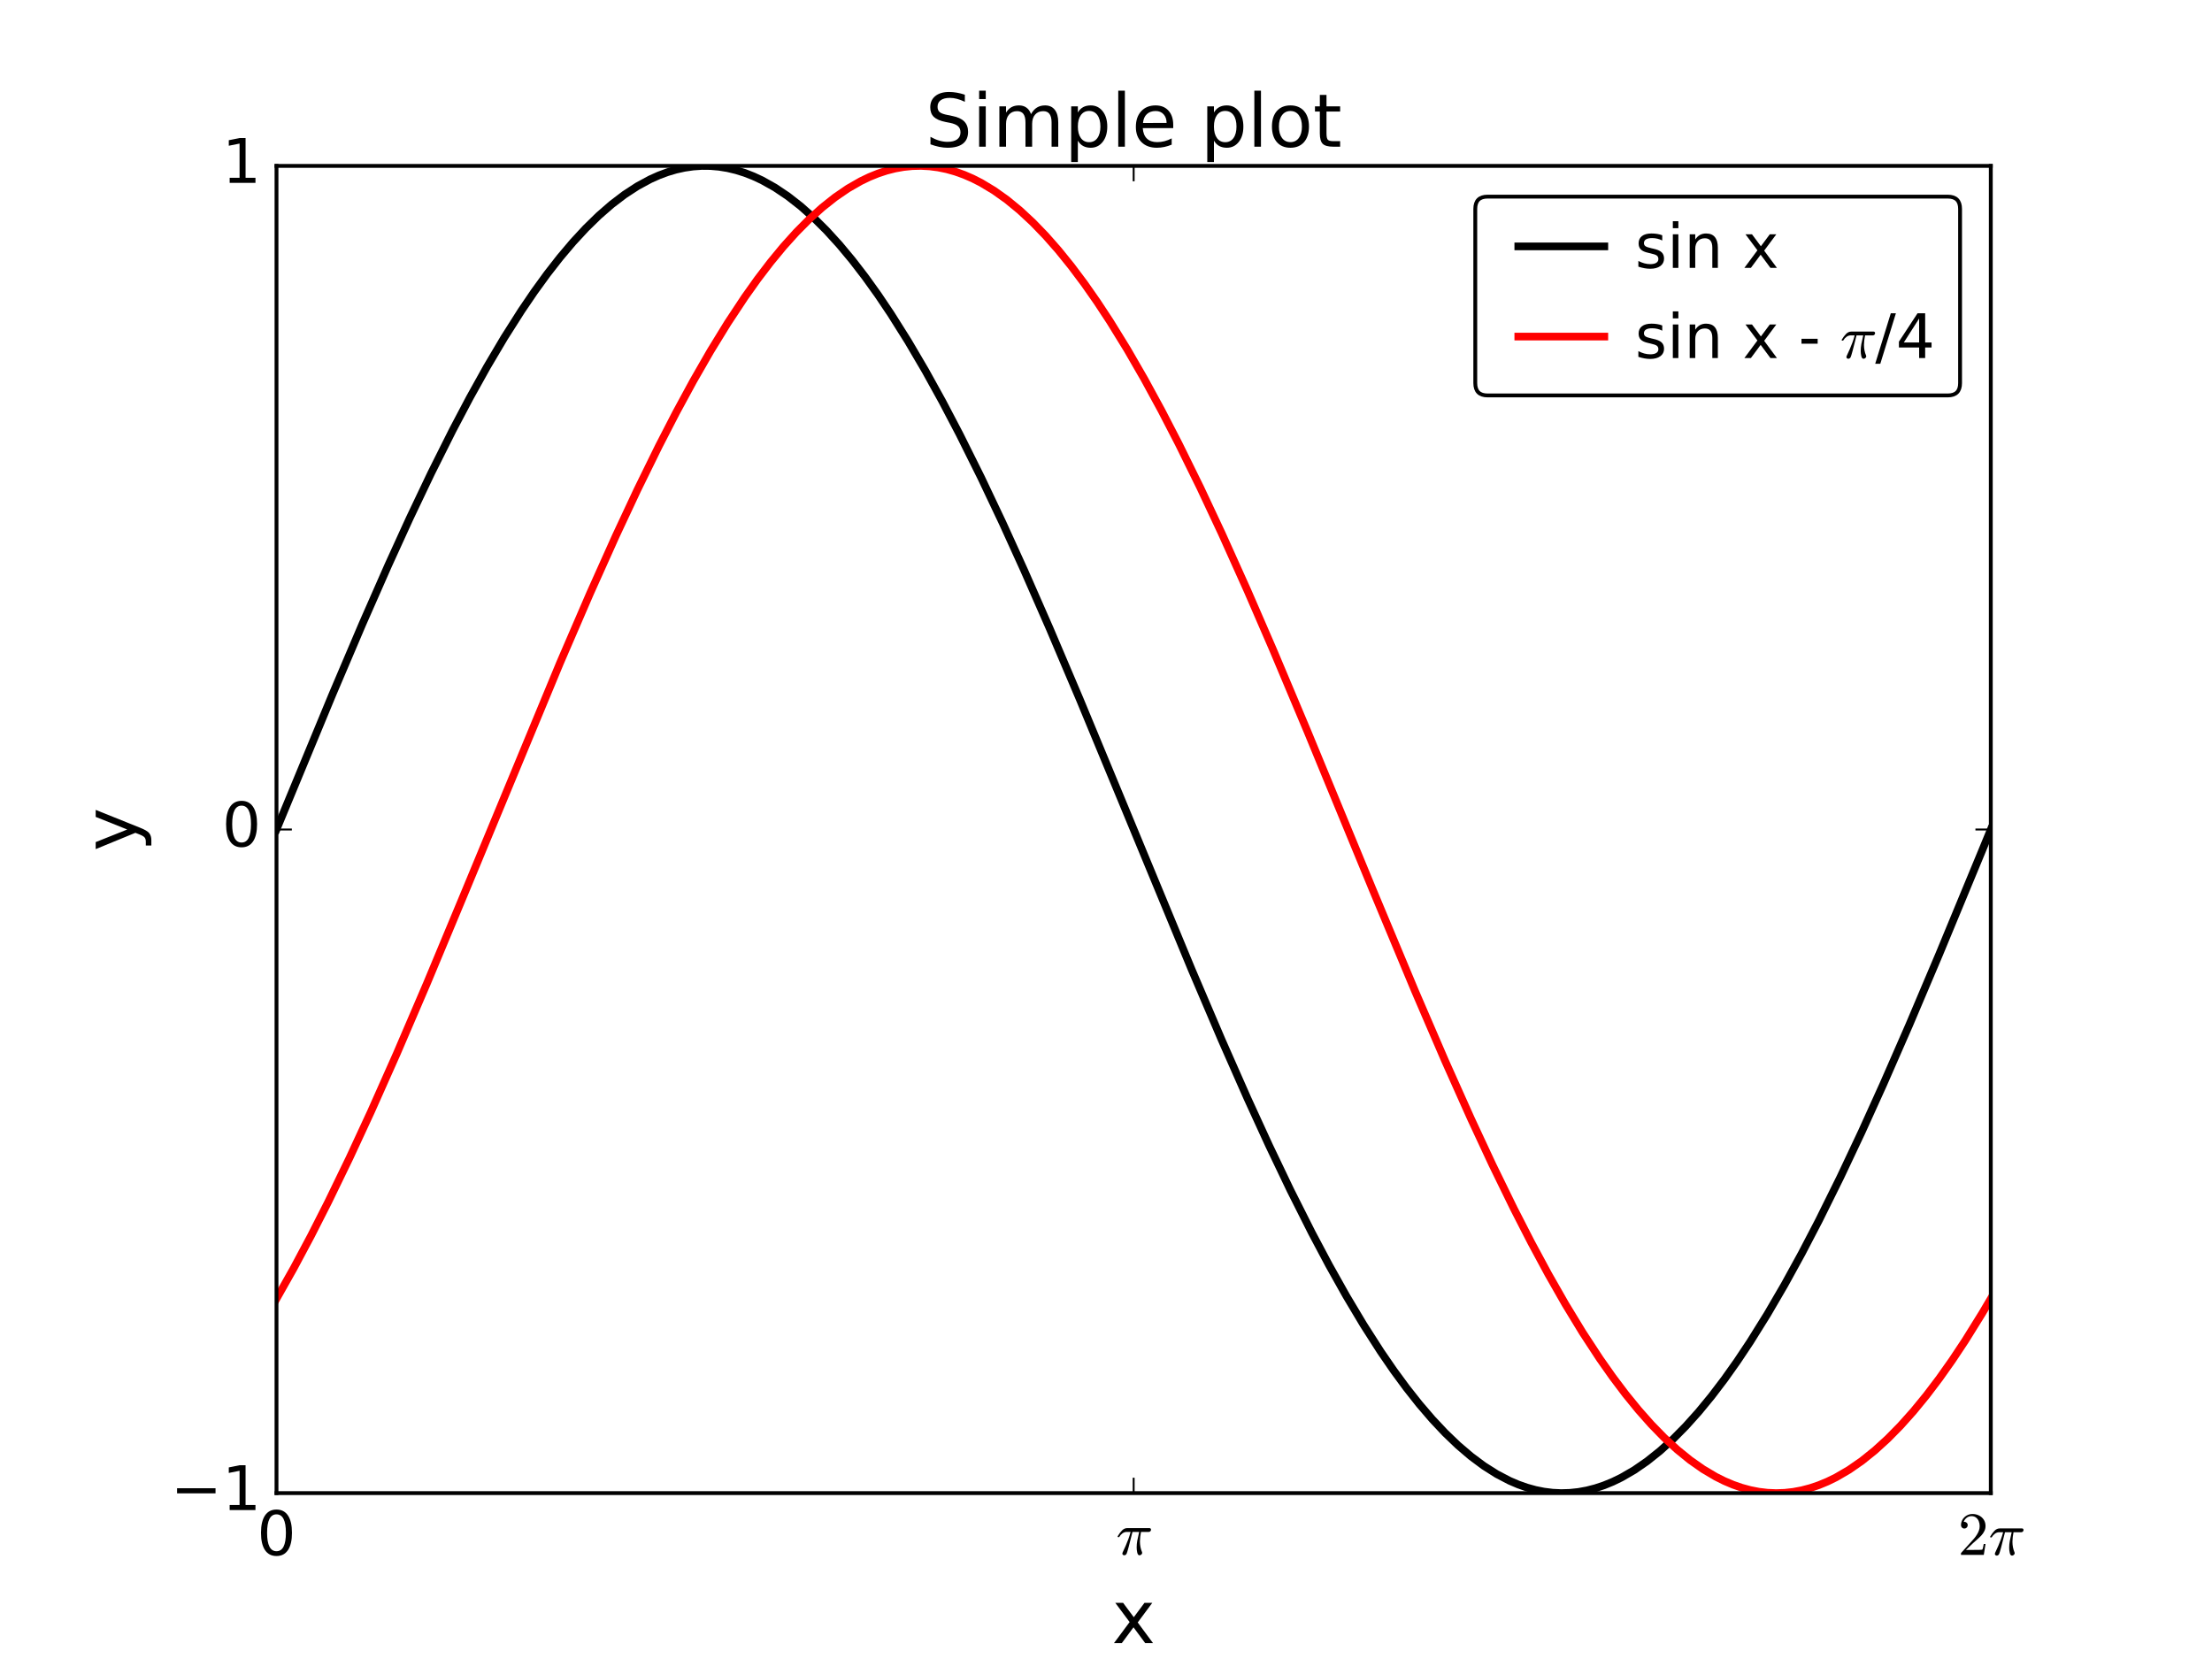 <?xml version="1.0" encoding="utf-8" standalone="no"?>
<!DOCTYPE svg PUBLIC "-//W3C//DTD SVG 1.1//EN"
  "http://www.w3.org/Graphics/SVG/1.1/DTD/svg11.dtd">
<!-- Created with matplotlib (http://matplotlib.org/) -->
<svg height="432pt" version="1.1" viewBox="0 0 576 432" width="576pt" xmlns="http://www.w3.org/2000/svg" xmlns:xlink="http://www.w3.org/1999/xlink">
 <defs>
  <style type="text/css">
*{stroke-linecap:butt;stroke-linejoin:round;stroke-miterlimit:100000;}
  </style>
 </defs>
 <g id="figure_1">
  <g id="patch_1">
   <path d="M 0 432 
L 576 432 
L 576 0 
L 0 0 
z
" style="fill:none;"/>
  </g>
  <g id="axes_1">
   <g id="patch_2">
    <path d="M 72 388.8 
L 518.4 388.8 
L 518.4 43.2 
L 72 43.2 
z
" style="fill:none;"/>
   </g>
   <g id="line2d_1">
    <path clip-path="url(#p734bd9804f)" d="M 72 216 
L 86.544 180.872 
L 94.376 162.472 
L 101.089 147.211 
L 106.683 134.955 
L 112.277 123.202 
L 117.871 112.024 
L 122.346 103.543 
L 126.821 95.507 
L 131.296 87.949 
L 135.771 80.9 
L 139.128 75.962 
L 142.484 71.338 
L 145.841 67.036 
L 149.197 63.066 
L 152.553 59.438 
L 155.91 56.159 
L 159.266 53.237 
L 162.623 50.678 
L 165.979 48.488 
L 169.335 46.671 
L 171.573 45.67 
L 173.811 44.838 
L 176.048 44.175 
L 178.286 43.683 
L 180.523 43.362 
L 182.761 43.212 
L 184.998 43.233 
L 187.236 43.426 
L 189.474 43.79 
L 191.711 44.325 
L 193.949 45.03 
L 196.186 45.905 
L 198.424 46.948 
L 201.78 48.827 
L 205.137 51.079 
L 208.493 53.699 
L 211.85 56.681 
L 215.206 60.019 
L 218.562 63.704 
L 221.919 67.73 
L 225.275 72.086 
L 228.632 76.764 
L 231.988 81.752 
L 236.463 88.867 
L 240.938 96.486 
L 245.414 104.579 
L 249.889 113.114 
L 255.483 124.353 
L 261.077 136.16 
L 266.671 148.461 
L 273.383 163.768 
L 281.215 182.205 
L 292.403 209.199 
L 310.304 252.459 
L 318.135 270.819 
L 324.848 286.035 
L 330.442 298.244 
L 336.036 309.942 
L 341.63 321.059 
L 346.105 329.487 
L 350.58 337.464 
L 355.056 344.96 
L 359.531 351.945 
L 362.887 356.83 
L 366.244 361.402 
L 369.6 365.649 
L 372.956 369.562 
L 376.313 373.133 
L 379.669 376.353 
L 383.026 379.215 
L 386.382 381.713 
L 389.738 383.841 
L 393.095 385.595 
L 395.332 386.554 
L 397.57 387.344 
L 399.808 387.964 
L 402.045 388.413 
L 404.283 388.692 
L 406.52 388.799 
L 408.758 388.734 
L 410.995 388.499 
L 413.233 388.092 
L 415.471 387.515 
L 417.708 386.767 
L 419.946 385.85 
L 422.183 384.765 
L 425.54 382.824 
L 428.896 380.51 
L 432.253 377.829 
L 435.609 374.787 
L 438.965 371.391 
L 442.322 367.648 
L 445.678 363.567 
L 449.035 359.156 
L 452.391 354.426 
L 455.747 349.387 
L 460.223 342.208 
L 464.698 334.528 
L 469.173 326.377 
L 473.648 317.789 
L 479.242 306.491 
L 484.836 294.631 
L 490.43 282.285 
L 497.143 266.934 
L 504.974 248.46 
L 516.162 221.441 
L 518.4 216 
L 518.4 216 
" style="fill:none;stroke:#000000;stroke-linecap:square;stroke-width:2.0;"/>
   </g>
   <g id="line2d_2">
    <path clip-path="url(#p734bd9804f)" d="M 72 338.188 
L 76.475 330.254 
L 80.95 321.867 
L 85.426 313.06 
L 91.02 301.515 
L 96.614 289.439 
L 103.326 274.355 
L 111.158 256.108 
L 121.227 231.964 
L 145.841 172.592 
L 153.672 154.455 
L 160.385 139.496 
L 165.979 127.546 
L 171.573 116.144 
L 176.048 107.465 
L 180.523 99.216 
L 184.998 91.431 
L 189.474 84.139 
L 193.949 77.371 
L 197.305 72.654 
L 200.662 68.257 
L 204.018 64.189 
L 207.374 60.46 
L 210.731 57.079 
L 214.087 54.052 
L 217.444 51.386 
L 220.8 49.088 
L 224.156 47.162 
L 226.394 46.087 
L 228.632 45.181 
L 230.869 44.444 
L 233.107 43.877 
L 235.344 43.481 
L 237.582 43.257 
L 239.82 43.203 
L 242.057 43.321 
L 244.295 43.61 
L 246.532 44.07 
L 248.77 44.701 
L 251.008 45.501 
L 253.245 46.471 
L 255.483 47.608 
L 258.839 49.628 
L 262.195 52.018 
L 265.552 54.775 
L 268.908 57.891 
L 272.265 61.36 
L 275.621 65.175 
L 278.977 69.325 
L 282.334 73.803 
L 285.69 78.599 
L 289.047 83.7 
L 293.522 90.96 
L 297.997 98.716 
L 302.472 106.937 
L 306.947 115.59 
L 312.541 126.963 
L 318.135 138.887 
L 324.848 153.82 
L 331.561 169.308 
L 340.511 190.582 
L 357.293 231.286 
L 368.481 258.09 
L 376.313 276.272 
L 383.026 291.281 
L 388.62 303.282 
L 394.214 314.742 
L 398.689 323.473 
L 403.164 331.777 
L 407.639 339.623 
L 412.114 346.978 
L 416.589 353.813 
L 419.946 358.582 
L 423.302 363.033 
L 426.659 367.156 
L 430.015 370.942 
L 433.371 374.382 
L 436.728 377.469 
L 440.084 380.195 
L 443.441 382.555 
L 446.797 384.543 
L 449.035 385.66 
L 451.272 386.608 
L 453.51 387.388 
L 455.747 387.997 
L 457.985 388.436 
L 460.223 388.703 
L 462.46 388.8 
L 464.698 388.725 
L 466.935 388.478 
L 469.173 388.061 
L 471.411 387.473 
L 473.648 386.715 
L 475.886 385.787 
L 478.123 384.692 
L 481.48 382.735 
L 484.836 380.406 
L 488.192 377.71 
L 491.549 374.653 
L 494.905 371.242 
L 498.262 367.485 
L 501.618 363.39 
L 504.974 358.965 
L 508.331 354.222 
L 511.687 349.171 
L 516.162 341.975 
L 518.4 338.188 
L 518.4 338.188 
" style="fill:none;stroke:#ff0000;stroke-linecap:square;stroke-width:2.0;"/>
   </g>
   <g id="patch_3">
    <path d="M 72 388.8 
L 72 43.2 
" style="fill:none;stroke:#000000;stroke-linecap:square;stroke-linejoin:miter;"/>
   </g>
   <g id="patch_4">
    <path d="M 518.4 388.8 
L 518.4 43.2 
" style="fill:none;stroke:#000000;stroke-linecap:square;stroke-linejoin:miter;"/>
   </g>
   <g id="patch_5">
    <path d="M 72 388.8 
L 518.4 388.8 
" style="fill:none;stroke:#000000;stroke-linecap:square;stroke-linejoin:miter;"/>
   </g>
   <g id="patch_6">
    <path d="M 72 43.2 
L 518.4 43.2 
" style="fill:none;stroke:#000000;stroke-linecap:square;stroke-linejoin:miter;"/>
   </g>
   <g id="matplotlib.axis_1">
    <g id="xtick_1">
     <g id="line2d_3">
      <defs>
       <path d="M 0 0 
L 0 -4 
" id="m87dc8053a9" style="stroke:#000000;stroke-width:0.5;"/>
      </defs>
      <g>
       <use style="stroke:#000000;stroke-width:0.5;" x="72.0" xlink:href="#m87dc8053a9" y="388.8"/>
      </g>
     </g>
     <g id="line2d_4">
      <defs>
       <path d="M 0 0 
L 0 4 
" id="md43da97d17" style="stroke:#000000;stroke-width:0.5;"/>
      </defs>
      <g>
       <use style="stroke:#000000;stroke-width:0.5;" x="72.0" xlink:href="#md43da97d17" y="43.2"/>
      </g>
     </g>
     <g id="text_1">
      <!-- 0 -->
      <defs>
       <path d="M 31.781 66.406 
Q 24.172 66.406 20.328 58.906 
Q 16.5 51.422 16.5 36.375 
Q 16.5 21.391 20.328 13.891 
Q 24.172 6.391 31.781 6.391 
Q 39.453 6.391 43.281 13.891 
Q 47.125 21.391 47.125 36.375 
Q 47.125 51.422 43.281 58.906 
Q 39.453 66.406 31.781 66.406 
M 31.781 74.219 
Q 44.047 74.219 50.516 64.516 
Q 56.984 54.828 56.984 36.375 
Q 56.984 17.969 50.516 8.266 
Q 44.047 -1.422 31.781 -1.422 
Q 19.531 -1.422 13.062 8.266 
Q 6.594 17.969 6.594 36.375 
Q 6.594 54.828 13.062 64.516 
Q 19.531 74.219 31.781 74.219 
" id="BitstreamVeraSans-Roman-30"/>
      </defs>
      <g transform="translate(66.91 404.957)scale(0.16 -0.16)">
       <use xlink:href="#BitstreamVeraSans-Roman-30"/>
      </g>
     </g>
    </g>
    <g id="xtick_2">
     <g id="line2d_5">
      <g>
       <use style="stroke:#000000;stroke-width:0.5;" x="295.2" xlink:href="#m87dc8053a9" y="388.8"/>
      </g>
     </g>
     <g id="line2d_6">
      <g>
       <use style="stroke:#000000;stroke-width:0.5;" x="295.2" xlink:href="#md43da97d17" y="43.2"/>
      </g>
     </g>
     <g id="text_2">
      <!-- $\pi$ -->
      <defs>
       <path d="M 10.109 1.703 
Q 10.109 2.25 10.5 3.328 
Q 13.281 9.125 15.688 14.719 
Q 18.109 20.312 20.031 25.609 
Q 21.969 30.906 23.578 36.922 
L 17.188 36.922 
Q 13.531 36.922 10.344 34.625 
Q 7.172 32.328 5.078 28.812 
Q 4.891 28.422 4.5 28.422 
L 3.328 28.422 
Q 2.391 28.422 2.391 29.391 
Q 2.391 29.594 2.594 29.984 
Q 5.859 35.547 9.594 39.328 
Q 13.328 43.109 18.016 43.109 
L 54.297 43.109 
Q 55.328 43.109 56.047 42.422 
Q 56.781 41.75 56.781 40.578 
Q 56.781 39.109 55.734 38.016 
Q 54.688 36.922 53.219 36.922 
L 40.484 36.922 
Q 38.875 29.047 38.719 21.578 
Q 38.719 11.969 42.094 4.203 
Q 42.391 3.609 42.391 2.984 
Q 42.391 1.906 41.75 0.969 
Q 41.109 0.047 40.109 -0.531 
Q 39.109 -1.125 37.984 -1.125 
Q 35.359 -1.125 34.375 3.172 
Q 33.406 7.469 33.406 11.531 
Q 33.406 17.234 34.375 22.531 
Q 35.359 27.828 37.5 36.922 
L 26.609 36.922 
Q 18.703 4.891 17.094 1.609 
Q 15.672 -1.125 13.188 -1.125 
Q 11.969 -1.125 11.031 -0.312 
Q 10.109 0.484 10.109 1.703 
" id="Cmmi10-bc"/>
      </defs>
      <g transform="translate(290.64 404.957)scale(0.16 -0.16)">
       <use transform="translate(0.0 0.891)" xlink:href="#Cmmi10-bc"/>
      </g>
     </g>
    </g>
    <g id="xtick_3">
     <g id="line2d_7">
      <g>
       <use style="stroke:#000000;stroke-width:0.5;" x="518.4" xlink:href="#m87dc8053a9" y="388.8"/>
      </g>
     </g>
     <g id="line2d_8">
      <g>
       <use style="stroke:#000000;stroke-width:0.5;" x="518.4" xlink:href="#md43da97d17" y="43.2"/>
      </g>
     </g>
     <g id="text_3">
      <!-- $2\pi$ -->
      <defs>
       <path d="M 4.984 0 
L 4.984 2.688 
Q 4.984 2.938 5.172 3.219 
L 20.703 20.406 
Q 24.219 24.219 26.406 26.797 
Q 28.609 29.391 30.75 32.766 
Q 32.906 36.141 34.156 39.625 
Q 35.406 43.109 35.406 47.016 
Q 35.406 51.125 33.891 54.859 
Q 32.375 58.594 29.375 60.844 
Q 26.375 63.094 22.125 63.094 
Q 17.781 63.094 14.312 60.469 
Q 10.844 57.859 9.422 53.719 
Q 9.812 53.812 10.5 53.812 
Q 12.75 53.812 14.328 52.297 
Q 15.922 50.781 15.922 48.391 
Q 15.922 46.094 14.328 44.5 
Q 12.75 42.922 10.5 42.922 
Q 8.156 42.922 6.562 44.547 
Q 4.984 46.188 4.984 48.391 
Q 4.984 52.156 6.391 55.438 
Q 7.812 58.734 10.469 61.297 
Q 13.141 63.875 16.484 65.234 
Q 19.828 66.609 23.578 66.609 
Q 29.297 66.609 34.219 64.188 
Q 39.156 61.766 42.031 57.344 
Q 44.922 52.938 44.922 47.016 
Q 44.922 42.672 43.016 38.766 
Q 41.109 34.859 38.125 31.656 
Q 35.156 28.469 30.516 24.406 
Q 25.875 20.359 24.422 19 
L 13.094 8.109 
L 22.703 8.109 
Q 29.781 8.109 34.547 8.219 
Q 39.312 8.344 39.594 8.594 
Q 40.766 9.859 42 17.828 
L 44.922 17.828 
L 42.094 0 
z
" id="Cmr10-32"/>
      </defs>
      <g transform="translate(509.84 404.957)scale(0.16 -0.16)">
       <use transform="translate(0.0 0.391)" xlink:href="#Cmr10-32"/>
       <use transform="translate(50.0 0.391)" xlink:href="#Cmmi10-bc"/>
      </g>
     </g>
    </g>
    <g id="text_4">
     <!-- x -->
     <defs>
      <path d="M 54.891 54.688 
L 35.109 28.078 
L 55.906 0 
L 45.312 0 
L 29.391 21.484 
L 13.484 0 
L 2.875 0 
L 24.125 28.609 
L 4.688 54.688 
L 15.281 54.688 
L 29.781 35.203 
L 44.281 54.688 
z
" id="BitstreamVeraSans-Roman-78"/>
     </defs>
     <g transform="translate(289.518 427.874)scale(0.192 -0.192)">
      <use xlink:href="#BitstreamVeraSans-Roman-78"/>
     </g>
    </g>
   </g>
   <g id="matplotlib.axis_2">
    <g id="ytick_1">
     <g id="line2d_9">
      <defs>
       <path d="M 0 0 
L 4 0 
" id="m08e983ef0c" style="stroke:#000000;stroke-width:0.5;"/>
      </defs>
      <g>
       <use style="stroke:#000000;stroke-width:0.5;" x="72.0" xlink:href="#m08e983ef0c" y="388.8"/>
      </g>
     </g>
     <g id="line2d_10">
      <defs>
       <path d="M 0 0 
L -4 0 
" id="m08f3ff0b2f" style="stroke:#000000;stroke-width:0.5;"/>
      </defs>
      <g>
       <use style="stroke:#000000;stroke-width:0.5;" x="518.4" xlink:href="#m08f3ff0b2f" y="388.8"/>
      </g>
     </g>
     <g id="text_5">
      <!-- −1 -->
      <defs>
       <path d="M 10.594 35.5 
L 73.188 35.5 
L 73.188 27.203 
L 10.594 27.203 
z
" id="BitstreamVeraSans-Roman-2212"/>
       <path d="M 12.406 8.297 
L 28.516 8.297 
L 28.516 63.922 
L 10.984 60.406 
L 10.984 69.391 
L 28.422 72.906 
L 38.281 72.906 
L 38.281 8.297 
L 54.391 8.297 
L 54.391 0 
L 12.406 0 
z
" id="BitstreamVeraSans-Roman-31"/>
      </defs>
      <g transform="translate(44.413 393.215)scale(0.16 -0.16)">
       <use xlink:href="#BitstreamVeraSans-Roman-2212"/>
       <use x="83.789" xlink:href="#BitstreamVeraSans-Roman-31"/>
      </g>
     </g>
    </g>
    <g id="ytick_2">
     <g id="line2d_11">
      <g>
       <use style="stroke:#000000;stroke-width:0.5;" x="72.0" xlink:href="#m08e983ef0c" y="216.0"/>
      </g>
     </g>
     <g id="line2d_12">
      <g>
       <use style="stroke:#000000;stroke-width:0.5;" x="518.4" xlink:href="#m08f3ff0b2f" y="216.0"/>
      </g>
     </g>
     <g id="text_6">
      <!-- 0 -->
      <g transform="translate(57.82 220.415)scale(0.16 -0.16)">
       <use xlink:href="#BitstreamVeraSans-Roman-30"/>
      </g>
     </g>
    </g>
    <g id="ytick_3">
     <g id="line2d_13">
      <g>
       <use style="stroke:#000000;stroke-width:0.5;" x="72.0" xlink:href="#m08e983ef0c" y="43.2"/>
      </g>
     </g>
     <g id="line2d_14">
      <g>
       <use style="stroke:#000000;stroke-width:0.5;" x="518.4" xlink:href="#m08f3ff0b2f" y="43.2"/>
      </g>
     </g>
     <g id="text_7">
      <!-- 1 -->
      <g transform="translate(57.82 47.615)scale(0.16 -0.16)">
       <use xlink:href="#BitstreamVeraSans-Roman-31"/>
      </g>
     </g>
    </g>
    <g id="text_8">
     <!-- y -->
     <defs>
      <path d="M 32.172 -5.078 
Q 28.375 -14.844 24.75 -17.812 
Q 21.141 -20.797 15.094 -20.797 
L 7.906 -20.797 
L 7.906 -13.281 
L 13.188 -13.281 
Q 16.891 -13.281 18.938 -11.516 
Q 21 -9.766 23.484 -3.219 
L 25.094 0.875 
L 2.984 54.688 
L 12.5 54.688 
L 29.594 11.922 
L 46.688 54.688 
L 56.203 54.688 
z
" id="BitstreamVeraSans-Roman-79"/>
     </defs>
     <g transform="translate(35.419 221.682)rotate(-90.0)scale(0.192 -0.192)">
      <use xlink:href="#BitstreamVeraSans-Roman-79"/>
     </g>
    </g>
   </g>
   <g id="text_9">
    <!-- Simple plot -->
    <defs>
     <path d="M 53.516 70.516 
L 53.516 60.891 
Q 47.906 63.578 42.922 64.891 
Q 37.938 66.219 33.297 66.219 
Q 25.25 66.219 20.875 63.094 
Q 16.5 59.969 16.5 54.203 
Q 16.5 49.359 19.406 46.891 
Q 22.312 44.438 30.422 42.922 
L 36.375 41.703 
Q 47.406 39.594 52.656 34.297 
Q 57.906 29 57.906 20.125 
Q 57.906 9.516 50.797 4.047 
Q 43.703 -1.422 29.984 -1.422 
Q 24.812 -1.422 18.969 -0.25 
Q 13.141 0.922 6.891 3.219 
L 6.891 13.375 
Q 12.891 10.016 18.656 8.297 
Q 24.422 6.594 29.984 6.594 
Q 38.422 6.594 43.016 9.906 
Q 47.609 13.234 47.609 19.391 
Q 47.609 24.75 44.312 27.781 
Q 41.016 30.812 33.5 32.328 
L 27.484 33.5 
Q 16.453 35.688 11.516 40.375 
Q 6.594 45.062 6.594 53.422 
Q 6.594 63.094 13.406 68.656 
Q 20.219 74.219 32.172 74.219 
Q 37.312 74.219 42.625 73.281 
Q 47.953 72.359 53.516 70.516 
" id="BitstreamVeraSans-Roman-53"/>
     <path d="M 9.422 54.688 
L 18.406 54.688 
L 18.406 0 
L 9.422 0 
z
M 9.422 75.984 
L 18.406 75.984 
L 18.406 64.594 
L 9.422 64.594 
z
" id="BitstreamVeraSans-Roman-69"/>
     <path d="M 52 44.188 
Q 55.375 50.25 60.062 53.125 
Q 64.75 56 71.094 56 
Q 79.641 56 84.281 50.016 
Q 88.922 44.047 88.922 33.016 
L 88.922 0 
L 79.891 0 
L 79.891 32.719 
Q 79.891 40.578 77.094 44.375 
Q 74.312 48.188 68.609 48.188 
Q 61.625 48.188 57.562 43.547 
Q 53.516 38.922 53.516 30.906 
L 53.516 0 
L 44.484 0 
L 44.484 32.719 
Q 44.484 40.625 41.703 44.406 
Q 38.922 48.188 33.109 48.188 
Q 26.219 48.188 22.156 43.531 
Q 18.109 38.875 18.109 30.906 
L 18.109 0 
L 9.078 0 
L 9.078 54.688 
L 18.109 54.688 
L 18.109 46.188 
Q 21.188 51.219 25.484 53.609 
Q 29.781 56 35.688 56 
Q 41.656 56 45.828 52.969 
Q 50 49.953 52 44.188 
" id="BitstreamVeraSans-Roman-6d"/>
     <path d="M 18.109 8.203 
L 18.109 -20.797 
L 9.078 -20.797 
L 9.078 54.688 
L 18.109 54.688 
L 18.109 46.391 
Q 20.953 51.266 25.266 53.625 
Q 29.594 56 35.594 56 
Q 45.562 56 51.781 48.094 
Q 58.016 40.188 58.016 27.297 
Q 58.016 14.406 51.781 6.484 
Q 45.562 -1.422 35.594 -1.422 
Q 29.594 -1.422 25.266 0.953 
Q 20.953 3.328 18.109 8.203 
M 48.688 27.297 
Q 48.688 37.203 44.609 42.844 
Q 40.531 48.484 33.406 48.484 
Q 26.266 48.484 22.188 42.844 
Q 18.109 37.203 18.109 27.297 
Q 18.109 17.391 22.188 11.75 
Q 26.266 6.109 33.406 6.109 
Q 40.531 6.109 44.609 11.75 
Q 48.688 17.391 48.688 27.297 
" id="BitstreamVeraSans-Roman-70"/>
     <path d="M 9.422 75.984 
L 18.406 75.984 
L 18.406 0 
L 9.422 0 
z
" id="BitstreamVeraSans-Roman-6c"/>
     <path d="M 56.203 29.594 
L 56.203 25.203 
L 14.891 25.203 
Q 15.484 15.922 20.484 11.062 
Q 25.484 6.203 34.422 6.203 
Q 39.594 6.203 44.453 7.469 
Q 49.312 8.734 54.109 11.281 
L 54.109 2.781 
Q 49.266 0.734 44.188 -0.344 
Q 39.109 -1.422 33.891 -1.422 
Q 20.797 -1.422 13.156 6.188 
Q 5.516 13.812 5.516 26.812 
Q 5.516 40.234 12.766 48.109 
Q 20.016 56 32.328 56 
Q 43.359 56 49.781 48.891 
Q 56.203 41.797 56.203 29.594 
M 47.219 32.234 
Q 47.125 39.594 43.094 43.984 
Q 39.062 48.391 32.422 48.391 
Q 24.906 48.391 20.391 44.141 
Q 15.875 39.891 15.188 32.172 
z
" id="BitstreamVeraSans-Roman-65"/>
     <path id="BitstreamVeraSans-Roman-20"/>
     <path d="M 30.609 48.391 
Q 23.391 48.391 19.188 42.75 
Q 14.984 37.109 14.984 27.297 
Q 14.984 17.484 19.156 11.844 
Q 23.344 6.203 30.609 6.203 
Q 37.797 6.203 41.984 11.859 
Q 46.188 17.531 46.188 27.297 
Q 46.188 37.016 41.984 42.703 
Q 37.797 48.391 30.609 48.391 
M 30.609 56 
Q 42.328 56 49.016 48.375 
Q 55.719 40.766 55.719 27.297 
Q 55.719 13.875 49.016 6.219 
Q 42.328 -1.422 30.609 -1.422 
Q 18.844 -1.422 12.172 6.219 
Q 5.516 13.875 5.516 27.297 
Q 5.516 40.766 12.172 48.375 
Q 18.844 56 30.609 56 
" id="BitstreamVeraSans-Roman-6f"/>
     <path d="M 18.312 70.219 
L 18.312 54.688 
L 36.812 54.688 
L 36.812 47.703 
L 18.312 47.703 
L 18.312 18.016 
Q 18.312 11.328 20.141 9.422 
Q 21.969 7.516 27.594 7.516 
L 36.812 7.516 
L 36.812 0 
L 27.594 0 
Q 17.188 0 13.234 3.875 
Q 9.281 7.766 9.281 18.016 
L 9.281 47.703 
L 2.688 47.703 
L 2.688 54.688 
L 9.281 54.688 
L 9.281 70.219 
z
" id="BitstreamVeraSans-Roman-74"/>
    </defs>
    <g transform="translate(240.969 38.2)scale(0.192 -0.192)">
     <use xlink:href="#BitstreamVeraSans-Roman-53"/>
     <use x="63.477" xlink:href="#BitstreamVeraSans-Roman-69"/>
     <use x="91.26" xlink:href="#BitstreamVeraSans-Roman-6d"/>
     <use x="188.672" xlink:href="#BitstreamVeraSans-Roman-70"/>
     <use x="252.148" xlink:href="#BitstreamVeraSans-Roman-6c"/>
     <use x="279.932" xlink:href="#BitstreamVeraSans-Roman-65"/>
     <use x="341.455" xlink:href="#BitstreamVeraSans-Roman-20"/>
     <use x="373.242" xlink:href="#BitstreamVeraSans-Roman-70"/>
     <use x="436.719" xlink:href="#BitstreamVeraSans-Roman-6c"/>
     <use x="464.502" xlink:href="#BitstreamVeraSans-Roman-6f"/>
     <use x="525.684" xlink:href="#BitstreamVeraSans-Roman-74"/>
    </g>
   </g>
   <g id="legend_1">
    <g id="patch_7">
     <path d="M 387.36 102.97 
L 507.2 102.97 
Q 510.4 102.97 510.4 99.77 
L 510.4 54.4 
Q 510.4 51.2 507.2 51.2 
L 387.36 51.2 
Q 384.16 51.2 384.16 54.4 
L 384.16 99.77 
Q 384.16 102.97 387.36 102.97 
z
" style="fill:none;stroke:#000000;stroke-linejoin:miter;"/>
    </g>
    <g id="line2d_15">
     <path d="M 395.36 64.157 
L 417.76 64.157 
" style="fill:none;stroke:#000000;stroke-linecap:square;stroke-width:2.0;"/>
    </g>
    <g id="line2d_16"/>
    <g id="text_10">
     <!-- sin x -->
     <defs>
      <path d="M 44.281 53.078 
L 44.281 44.578 
Q 40.484 46.531 36.375 47.5 
Q 32.281 48.484 27.875 48.484 
Q 21.188 48.484 17.844 46.438 
Q 14.5 44.391 14.5 40.281 
Q 14.5 37.156 16.891 35.375 
Q 19.281 33.594 26.516 31.984 
L 29.594 31.297 
Q 39.156 29.25 43.188 25.516 
Q 47.219 21.781 47.219 15.094 
Q 47.219 7.469 41.188 3.016 
Q 35.156 -1.422 24.609 -1.422 
Q 20.219 -1.422 15.453 -0.562 
Q 10.688 0.297 5.422 2 
L 5.422 11.281 
Q 10.406 8.688 15.234 7.391 
Q 20.062 6.109 24.812 6.109 
Q 31.156 6.109 34.562 8.281 
Q 37.984 10.453 37.984 14.406 
Q 37.984 18.062 35.516 20.016 
Q 33.062 21.969 24.703 23.781 
L 21.578 24.516 
Q 13.234 26.266 9.516 29.906 
Q 5.812 33.547 5.812 39.891 
Q 5.812 47.609 11.281 51.797 
Q 16.75 56 26.812 56 
Q 31.781 56 36.172 55.266 
Q 40.578 54.547 44.281 53.078 
" id="BitstreamVeraSans-Roman-73"/>
      <path d="M 54.891 33.016 
L 54.891 0 
L 45.906 0 
L 45.906 32.719 
Q 45.906 40.484 42.875 44.328 
Q 39.844 48.188 33.797 48.188 
Q 26.516 48.188 22.312 43.547 
Q 18.109 38.922 18.109 30.906 
L 18.109 0 
L 9.078 0 
L 9.078 54.688 
L 18.109 54.688 
L 18.109 46.188 
Q 21.344 51.125 25.703 53.562 
Q 30.078 56 35.797 56 
Q 45.219 56 50.047 50.172 
Q 54.891 44.344 54.891 33.016 
" id="BitstreamVeraSans-Roman-6e"/>
     </defs>
     <g transform="translate(425.76 69.757)scale(0.16 -0.16)">
      <use xlink:href="#BitstreamVeraSans-Roman-73"/>
      <use x="52.1" xlink:href="#BitstreamVeraSans-Roman-69"/>
      <use x="79.883" xlink:href="#BitstreamVeraSans-Roman-6e"/>
      <use x="143.262" xlink:href="#BitstreamVeraSans-Roman-20"/>
      <use x="175.049" xlink:href="#BitstreamVeraSans-Roman-78"/>
     </g>
    </g>
    <g id="line2d_17">
     <path d="M 395.36 87.642 
L 417.76 87.642 
" style="fill:none;stroke:#ff0000;stroke-linecap:square;stroke-width:2.0;"/>
    </g>
    <g id="line2d_18"/>
    <g id="text_11">
     <!-- sin x - $\pi$/4 -->
     <defs>
      <path d="M 4.891 31.391 
L 31.203 31.391 
L 31.203 23.391 
L 4.891 23.391 
z
" id="BitstreamVeraSans-Roman-2d"/>
      <path d="M 25.391 72.906 
L 33.688 72.906 
L 8.297 -9.281 
L 0 -9.281 
z
" id="BitstreamVeraSans-Roman-2f"/>
      <path d="M 37.797 64.312 
L 12.891 25.391 
L 37.797 25.391 
z
M 35.203 72.906 
L 47.609 72.906 
L 47.609 25.391 
L 58.016 25.391 
L 58.016 17.188 
L 47.609 17.188 
L 47.609 0 
L 37.797 0 
L 37.797 17.188 
L 4.891 17.188 
L 4.891 26.703 
z
" id="BitstreamVeraSans-Roman-34"/>
     </defs>
     <g transform="translate(425.76 93.243)scale(0.16 -0.16)">
      <use transform="translate(0.0 0.016)" xlink:href="#BitstreamVeraSans-Roman-73"/>
      <use transform="translate(52.1 0.016)" xlink:href="#BitstreamVeraSans-Roman-69"/>
      <use transform="translate(79.883 0.016)" xlink:href="#BitstreamVeraSans-Roman-6e"/>
      <use transform="translate(143.262 0.016)" xlink:href="#BitstreamVeraSans-Roman-20"/>
      <use transform="translate(175.049 0.016)" xlink:href="#BitstreamVeraSans-Roman-78"/>
      <use transform="translate(234.229 0.016)" xlink:href="#BitstreamVeraSans-Roman-20"/>
      <use transform="translate(266.016 0.016)" xlink:href="#BitstreamVeraSans-Roman-2d"/>
      <use transform="translate(302.1 0.016)" xlink:href="#BitstreamVeraSans-Roman-20"/>
      <use transform="translate(333.887 0.016)" xlink:href="#Cmmi10-bc"/>
      <use transform="translate(390.869 0.016)" xlink:href="#BitstreamVeraSans-Roman-2f"/>
      <use transform="translate(424.561 0.016)" xlink:href="#BitstreamVeraSans-Roman-34"/>
     </g>
    </g>
   </g>
  </g>
 </g>
 <defs>
  <clipPath id="p734bd9804f">
   <rect height="345.6" width="446.4" x="72.0" y="43.2"/>
  </clipPath>
 </defs>
</svg>
